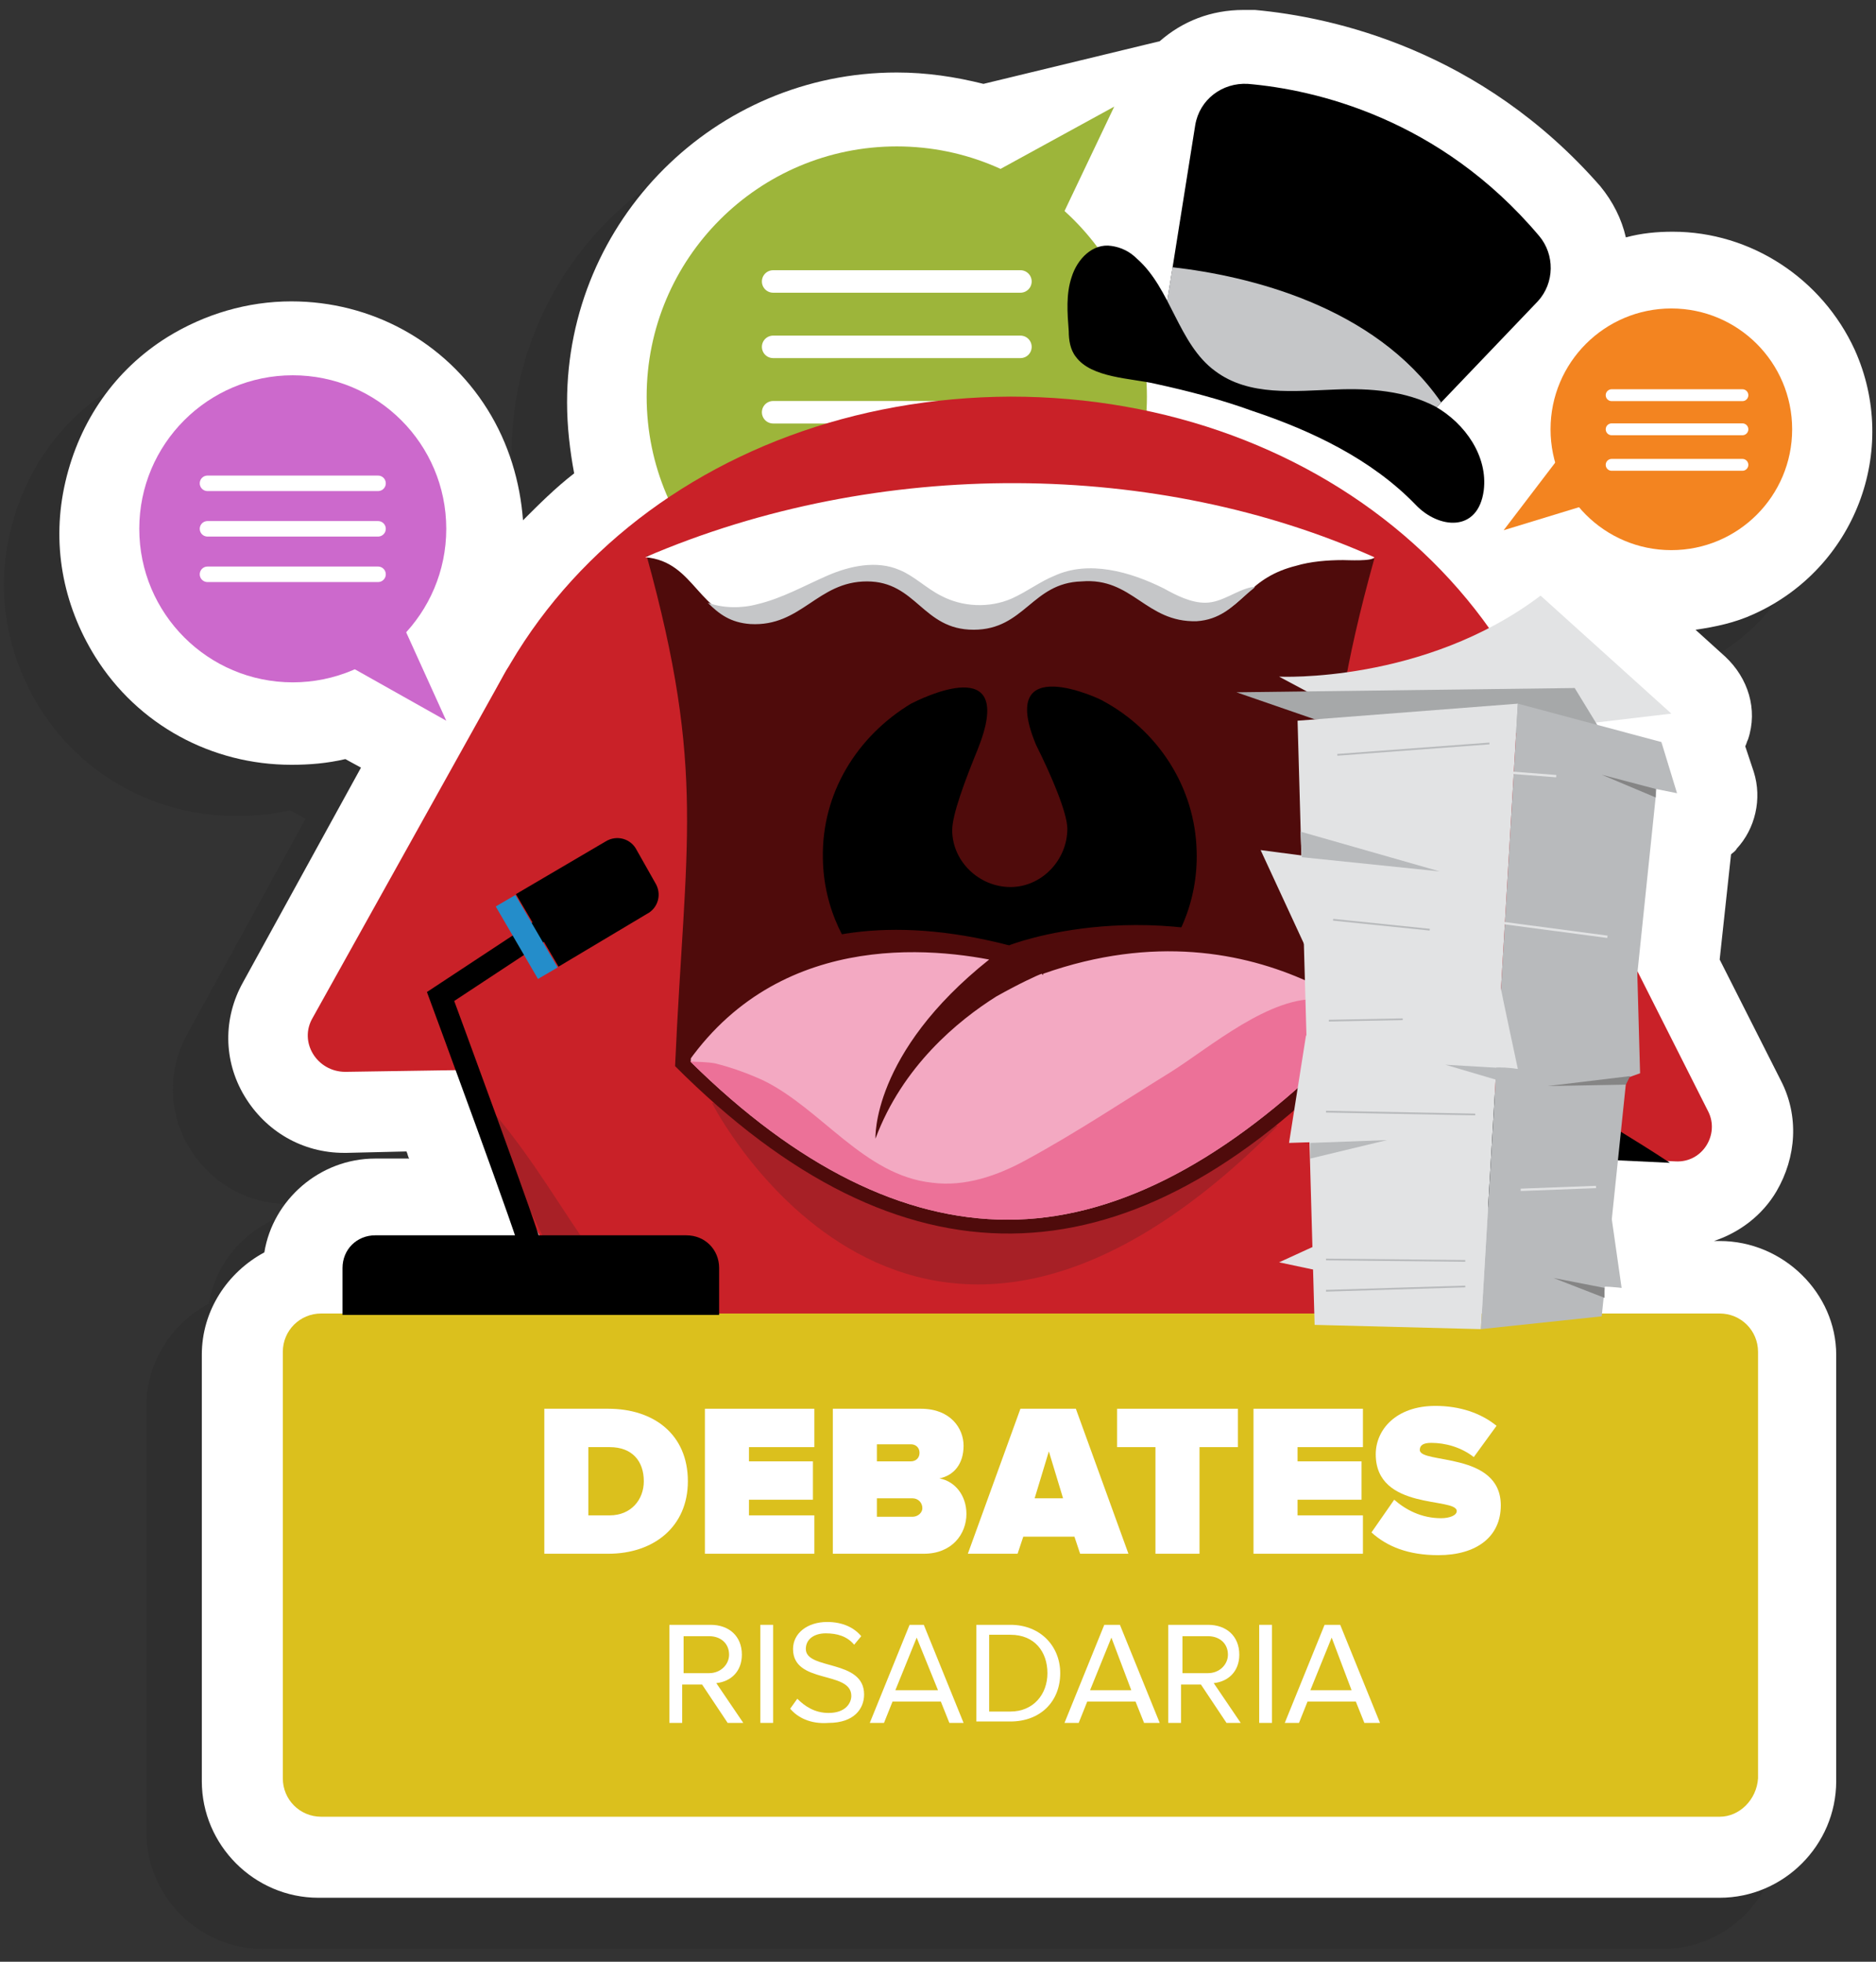 <?xml version="1.0" encoding="utf-8"?>
<!-- Generator: Adobe Illustrator 18.0.0, SVG Export Plug-In . SVG Version: 6.00 Build 0)  -->
<!DOCTYPE svg PUBLIC "-//W3C//DTD SVG 1.1//EN" "http://www.w3.org/Graphics/SVG/1.1/DTD/svg11.dtd">
<svg version="1.1" id="Layer_1" xmlns="http://www.w3.org/2000/svg" xmlns:xlink="http://www.w3.org/1999/xlink" x="0px" y="0px"
	 viewBox="0 0 132 138" enable-background="new 0 0 132 138" xml:space="preserve">
<rect x="0" y="0" width="132" height="138" fill="#333333" stroke="none"/>
<g>
	<path opacity="0.2" fill="#221F1F" d="M117,90.9h-0.4c1.8-0.6,3.4-1.8,4.4-3.5c1.4-2.4,1.6-5.3,0.3-7.8l-4.3-8.5l0.8-7.4
		c0.1-0.1,0.3-0.2,0.4-0.4c1.3-1.4,1.8-3.5,1.2-5.4l-0.6-1.8c0.1-0.2,0.1-0.3,0.2-0.5c0.7-2.1,0-4.3-1.6-5.8l-2.1-1.9
		c1.4-0.2,2.8-0.5,4.1-1.1c7.1-3.2,10.3-11.5,7.1-18.6c-2.3-5-7.3-8.3-12.9-8.3c-1.1,0-2.2,0.1-3.3,0.4c-0.3-1.3-0.9-2.5-1.8-3.6
		C104,11.5,98.7,8.4,94,6.6c-0.1,1.6-0.5,3.1-1.3,4.4c-0.5,0.7-1,1.3-1.5,2c-0.9,1-2,1.6-3.2,2c-1.2,0.6-2.4,0.9-3.8,0.9
		c-1.4,0.1-2.6-0.2-3.8-0.9c-1.2-0.4-2.3-1.1-3.2-2c-0.1-0.1-0.3-0.3-0.4-0.4c-0.7-0.7-1.3-1.5-1.7-2.3c-0.2,0.5-0.3,1-0.4,1.5
		l-0.4,2.5c-4.2-3.6-9.6-5.6-15.1-5.6c-12.8,0-23.2,10.4-23.2,23.2c0,1.7,0.2,3.4,0.5,5c-1.3,1-2.5,2.2-3.6,3.3
		c-0.2-2.7-1-5.4-2.5-7.8c-3-4.8-8.2-7.6-13.8-7.6c-3.1,0-6.1,0.9-8.7,2.5c-3.7,2.3-6.2,5.9-7.2,10.2s-0.2,8.6,2.1,12.3
		c3,4.8,8.2,7.6,13.8,7.6h0c1.3,0,2.5-0.1,3.8-0.4l1.1,0.6l-8.3,15.1c-1.4,2.5-1.4,5.5,0.1,8c1.5,2.5,4.1,4,7,4l0.2,0l4.2-0.1
		c0.1,0.2,0.1,0.4,0.2,0.5h-2.4c-3.9,0-7.2,2.9-7.8,6.6c-2.6,1.4-4.4,4.1-4.4,7.2v30c0,4.5,3.7,8.2,8.2,8.2H117
		c4.5,0,8.2-3.7,8.2-8.2v-30C125.2,94.6,121.5,90.9,117,90.9z"/>
	<path fill="#FFFFFF" d="M121,87.3h-0.4c1.8-0.6,3.4-1.8,4.4-3.5c1.4-2.4,1.6-5.3,0.3-7.8l-4.3-8.5l0.8-7.4c0.1-0.1,0.3-0.2,0.4-0.4
		c1.3-1.4,1.8-3.5,1.2-5.4l-0.6-1.8c0.1-0.2,0.1-0.3,0.2-0.5c0.7-2.1,0-4.3-1.6-5.8l-2.1-1.9c1.4-0.2,2.8-0.5,4.1-1.1
		c7.1-3.2,10.3-11.5,7.1-18.6c-2.3-5-7.3-8.3-12.8-8.3c-1.1,0-2.2,0.1-3.3,0.4c-0.3-1.3-0.9-2.5-1.8-3.6
		C104.2,3.5,93.8,1.2,88.3,0.7c-0.3,0-0.5,0-0.8,0c-2.3,0-4.3,0.8-5.9,2.2l0,0l-12.4,3c-2-0.5-4-0.8-6.1-0.8
		c-12.8,0-23.2,10.4-23.2,23.2c0,1.7,0.2,3.4,0.5,5c-1.3,1-2.5,2.2-3.6,3.3c-0.2-2.7-1-5.4-2.5-7.8c-3-4.8-8.2-7.6-13.8-7.6
		c-3.1,0-6.1,0.9-8.7,2.5c-3.7,2.3-6.2,5.9-7.2,10.2c-1,4.3-0.2,8.6,2.1,12.3c3,4.8,8.2,7.6,13.8,7.6h0c1.3,0,2.5-0.1,3.8-0.4
		l1.1,0.6l-8.3,15.1c-1.4,2.5-1.4,5.5,0.1,8c1.5,2.5,4.1,4,7,4l0.2,0l4.2-0.1c0.1,0.2,0.1,0.4,0.2,0.5h-2.4c-3.9,0-7.2,2.9-7.8,6.6
		c-2.6,1.4-4.4,4.1-4.4,7.2v30c0,4.5,3.7,8.2,8.2,8.2H121c4.5,0,8.2-3.7,8.2-8.2v-30C129.2,91,125.5,87.3,121,87.3z"/>
	<circle fill="#9DB53A" cx="63.1" cy="27.9" r="17.6"/>
	<g>
		
			<line fill="none" stroke="#FFFFFF" stroke-width="1.583" stroke-linecap="round" stroke-miterlimit="10" x1="54.4" y1="19.8" x2="71.8" y2="19.8"/>
		
			<line fill="none" stroke="#FFFFFF" stroke-width="1.583" stroke-linecap="round" stroke-miterlimit="10" x1="54.4" y1="24.4" x2="71.8" y2="24.4"/>
		
			<line fill="none" stroke="#FFFFFF" stroke-width="1.583" stroke-linecap="round" stroke-miterlimit="10" x1="54.4" y1="29" x2="71.8" y2="29"/>
	</g>
	<path fill="#C92128" d="M109.9,57.8c-0.9-1.6-4.9-4.6-5.9-3l-7.1,11l-7.1,11c-1,1.6,0.1,3.6,1.9,3.7l13.1,0.6l13.1,0.6
		c1.9,0.1,3.1-1.9,2.3-3.5L109.9,57.8z"/>
	<path fill="#C92128" d="M24.3,75.4c-2,0-3.3-2.1-2.3-3.8l6.8-12.2l6.8-12.2c1-1.7,3.4-1.8,4.5-0.1l7.2,12l7.2,12c1,1.7-2,3.9-4,3.9
		L24.3,75.4z"/>
	<path fill="#C92128" d="M107.4,80.4c1.2-1.9-3.6-4.1-5.9-4.2l-16.8,6.7l-16.1-0.4c-2.3-0.1-3.8,2.4-2.7,4.4l7.6,14.1l7.6,14.1
		c1.1,2,3.9,2.1,5.1,0.1L107.4,80.4z"/>
	<path fill="#C92128" d="M47.8,80.8c1.9,0.8,2.5-0.4,4.5-0.4c4.7,0,3.7,5.3,6.7,2.3l10.7-0.3c2.3-0.1,3.8,2.4,2.7,4.4l-7.6,14.1
		l-7.6,14.1c-1.1,2-3.9,2.1-5.1,0.2L34.5,80c0.1,0,6.4,1.8,6.5,1.8C43,81.7,46.1,81.4,47.8,80.8z"/>
	<path fill="#C92128" d="M31.1,64.7c0,21.4,18,36,40.1,35.9c22.1,0,40-14.6,40-36s-18-36.7-40.1-36.7C49,28,31.1,43.2,31.1,64.7z"/>
	<g>
		<path opacity="0.2" fill="#221F1F" d="M50.1,77.6c0,0,14,27.6,39.8,1.6l-27-3.9L50.1,77.6z"/>
		<path fill="#4F0B0B" d="M96.7,39.3c-1-0.1-1.8-0.3-2.6-0.8c0,0-0.1,0-0.1,0c-2.4,0.1-4.3-0.9-6.5-1.6c-0.8-0.3-1.7-0.5-2.6-0.6
			l0,0c-0.3,0.1-1-0.1-1.3-0.2c-3.5-0.3-7.1-0.2-10.7,0.1c-2.2,0.2-4.4,0.4-6.5,0.7c-0.1,0-0.1,0-0.2,0c0,0-0.1,0-0.1,0
			c-0.5,0.1-0.9,0.1-1.4,0.2c-1.1,0.2-2.2,0.3-3.3,0.5c-2.5,0.4-5,0.7-7.6,1c-0.5,0.1-1.1,0.1-1.6,0.2C52,38.9,51,39,51.1,39
			c-1.6,0.2-2.8,0.3-4.6-0.1c-0.3,0.1-0.7,0.2-1,0.2c4.2,15.2,2.7,20.2,2,35.9c16,16,31.5,15.4,46.9,0
			C93.7,59.5,92.5,54.4,96.7,39.3z"/>
		<path d="M77.6,49.3L77.6,49.3c-0.1-0.1-7.5-3.6-4.7,3.1c1.1,2.2,2.2,4.8,2.2,5.9c0,2.2-1.8,4.1-4,4.1c-2.2,0-4.1-1.8-4.1-4
			c0-1.1,0.9-3.5,1.8-5.7c2.8-7-4.1-3.5-4.7-3.2c-3.8,2.3-6.3,6.3-6.2,10.9C58,67.3,64,72.9,71.3,72.7c7.3-0.1,13.1-5.8,12.9-12.8
			C84.1,55.4,81.5,51.4,77.6,49.3z"/>
		<path fill="#4F0B0B" d="M47.8,72.7c0.2,0.2,5.8-10.7,23.2-6.2c0,0,10.1-4,21.8,1.4l0.2,4.9l-27.8,7.2l-8.7-2L47.8,73"/>
		<g>
			<defs>
				<path id="SVGID_180_" d="M70.9,85.8c-7.3,0-14.8-3.7-22.3-11.1c0.1-2.8,0.3-5.2,0.4-7.4c0.6-10,1-15.6-2.2-27.6
					c7.2-4.4,15.5-6.7,24.1-6.7c8.5,0,17,2.4,24.6,6.8c-3.3,12.4-3,18.3-2.5,28.7c0.1,1.9,0.2,4,0.3,6.2
					C85.7,82,78.2,85.8,70.9,85.8z"/>
			</defs>
			<clipPath id="SVGID_2_">
				<use xlink:href="#SVGID_180_"  overflow="visible"/>
			</clipPath>
			<path clip-path="url(#SVGID_2_)" fill="#F3A9C2" d="M46.7,77.6c5.8-11.6,17.1-11.2,22.9-10.1c-8.3,6.6-8,12.6-8,12.6
				c1.9-5.1,5.8-8.3,8.5-10c1.6-0.9,2.9-1.5,3.2-1.6l0.1,0.1l0-0.1l0,0C89,63,98.8,73.6,99.2,74c-0.3-0.3-0.9-1-16.4,16
				C66.6,107.7,36.7,97.4,46.7,77.6z"/>
			<g clip-path="url(#SVGID_2_)">
				<path fill="#EC7198" d="M45.5,73.5c-0.9,0.6-1.3,1.6-1.4,2.7c-0.1,1,0.1,2.1,0.3,3.1c0.5,2.3,0.9,4.6,2.1,6.6
					c1.2,1.9,2.9,3.5,4.8,4.7c4.8,3.3,10.6,5.3,16.4,5.6c5.8,0.3,11.8-1,16.9-3.7c2.8-1.5,5.4-3.5,7.9-5.6c1.4-1.2,2.7-2.4,3.6-3.9
					c0.9-1.5,1.5-3.4,1.1-5.1c-0.6-2.8-1.4-7.4-4.3-7.6c-3.5-0.3-7.8,3.4-10.5,5.1c-3.4,2.1-6.7,4.3-10.2,6.2
					c-2,1.1-4.3,1.9-6.6,1.6c-4.8-0.5-7.8-5.2-11.9-7.2c-1.1-0.5-2.2-0.9-3.4-1.2c-1.2-0.2-2.4,0-3.5-0.4
					C46.5,74.3,45.7,73.4,45.5,73.5z"/>
			</g>
		</g>
		<g>
			<path fill="#FFFFFF" d="M45.4,39.2c16.5-7.1,36.1-6.8,51.3,0l0,0c-0.1,0.3-1.9,0.2-2.2,0.2c-1.1,0-2.3,0.1-3.3,0.4
				c-1.6,0.4-2.6,1.1-3.5,2c-0.9,0.8-1.8,1.7-3.4,1.8c-3.6,0.2-4.6-3.1-8.1-2.9c-3.5,0.2-4,3.5-7.6,3.4c-3.6,0-4-3.3-7.5-3.4
				c-3.5,0-4.6,3.2-8.2,3C49.1,43.5,49,39.5,45.4,39.2z"/>
		</g>
		<path fill="#C5C6C8" d="M84.2,43.7c1.6-0.1,2.5-1,3.4-1.8c0.2-0.2,0.5-0.4,0.7-0.6c-0.1,0-0.2,0-0.2,0c-1.1,0.2-2.1,1.1-3.3,1.1
			c-1,0-2-0.5-2.9-1c-2.4-1.2-5.3-2-7.7-0.9c-1,0.4-1.9,1.1-3,1.6c-1.6,0.7-3.5,0.6-5-0.2c-1-0.5-1.9-1.4-2.9-1.8
			c-1.6-0.7-3.5-0.3-5.1,0.4c-1.6,0.7-3.2,1.6-4.9,2c-1.1,0.3-2.4,0.3-3.5-0.1c0.8,0.8,1.6,1.4,3,1.5c3.6,0.2,4.7-3,8.2-3
			c3.5,0,3.9,3.4,7.5,3.4c3.6,0,4.1-3.3,7.6-3.4C79.7,40.6,80.6,43.8,84.2,43.7z"/>
	</g>
	<path d="M101.3,81.1c0.4-1.1,0.9-2.2,1.8-3c1.4-1.3,3.5-1.6,5.4-1.2c1.9,0.4,3.5,1.4,5.2,2.5c1.3,0.8,2.6,1.6,3.8,2.4L107,81.3
		c-0.6,1.1-1.3,2.2-2,3.2l-8,13.3C97.7,92.1,99.2,86.4,101.3,81.1z"/>
	<g opacity="0.2">
		<path fill="#221F1F" d="M34.6,80.1l0-0.1c-0.5-1.1-1-2.2-1.4-3.4c2.7,2.7,4.8,6,6.9,9.2c2.4,3.6,5.1,7.5,8.9,9.7
			c5.8,3.4,10-0.9,15.6-1.9c4-0.7,8.5,0.3,11.8,2.8c3.5,2.8,4.2,8,5.8,11.9c0.6,1.5,1.5,3,3.1,3.5c1.2,0.4,2.4,0.2,3.5-0.3l-2.2,3.7
			c-1.2,1.9-4,1.9-5.1-0.1l-7.6-14.1l-0.2-0.4c-0.8,0-1.5,0.1-2.3,0.1c-2.1,0-4.1-0.1-6.1-0.4l-0.4,0.7l-7.6,14.1
			c-1.1,2-3.9,2.1-5.1,0.2l-17.3-35C34.6,80.1,34.6,80.1,34.6,80.1z"/>
	</g>
	<g>
		<path d="M81.6,24.5l2.5-15.7c0.3-1.8,1.9-3,3.7-2.9c4.7,0.4,13.5,2.4,20.5,10.7c1.1,1.3,1.1,3.3-0.1,4.6L97.3,32.6L81.6,24.5z"/>
		<path fill="#C5C6C8" d="M101.4,28.3c-4.7-6.8-13.6-8.9-18.9-9.5l-0.9,5.7l1.8,1l14,7.1L101.4,28.3z"/>
		<g>
			<path d="M78.2,17.3c0.7,0.1,1.3,0.4,1.8,0.9c2.4,2.1,2.9,6,5.5,7.9c2.4,1.8,5.6,1.4,8.5,1.3c2.4-0.1,4.9,0.1,7,1.2
				c2.1,1.2,3.7,3.5,3.4,5.9c-0.4,3-3.2,2.7-4.8,1c-3.1-3.2-7.3-5.2-11.5-6.6c-2.2-0.8-4.5-1.4-6.8-1.9c-1.7-0.4-4.5-0.4-5.6-1.9
				c-0.4-0.5-0.5-1.2-0.5-1.8c-0.1-1.3-0.2-2.6,0.2-3.8C75.8,18.2,76.9,17.1,78.2,17.3z"/>
		</g>
	</g>
	<path fill="#DBC01D" d="M121,127.8H22.6c-1.5,0-2.7-1.2-2.7-2.7v-30c0-1.5,1.2-2.7,2.7-2.7H121c1.5,0,2.7,1.2,2.7,2.7v30
		C123.6,126.6,122.4,127.8,121,127.8z"/>
	<g>
		<path fill="#FFFFFF" d="M38.3,109.3V99.1h4.5c3.2,0,5.6,1.8,5.6,5.1c0,3.2-2.4,5.1-5.6,5.1H38.3z M45.3,104.2
			c0-1.4-0.8-2.4-2.4-2.4h-1.5v4.8h1.5C44.4,106.6,45.3,105.5,45.3,104.2z"/>
		<path fill="#FFFFFF" d="M49.6,109.3V99.1h7.7v2.7h-4.6v1h4.5v2.7h-4.5v1.1h4.6v2.7H49.6z"/>
		<path fill="#FFFFFF" d="M58.6,109.3V99.1h6.2c2.1,0,3,1.4,3,2.6c0,1.3-0.7,2.1-1.7,2.3c1.1,0.2,1.9,1.2,1.9,2.5c0,1.4-1,2.8-3,2.8
			H58.6z M64.7,102.2c0-0.4-0.3-0.6-0.6-0.6h-2.4v1.2h2.4C64.4,102.8,64.7,102.6,64.7,102.2z M64.9,106.1c0-0.4-0.3-0.7-0.7-0.7
			h-2.5v1.3h2.5C64.6,106.7,64.9,106.4,64.9,106.1z"/>
		<path fill="#FFFFFF" d="M76,109.3l-0.4-1.2H72l-0.4,1.2h-3.5l3.7-10.2h3.9l3.7,10.2H76z M73.8,102.1l-1,3.3h2L73.8,102.1z"/>
		<path fill="#FFFFFF" d="M81.3,109.3v-7.5h-2.7v-2.7h8.5v2.7h-2.7v7.5H81.3z"/>
		<path fill="#FFFFFF" d="M88.2,109.3V99.1h7.7v2.7h-4.6v1h4.5v2.7h-4.5v1.1h4.6v2.7H88.2z"/>
		<path fill="#FFFFFF" d="M96.5,107.8l1.6-2.3c0.8,0.7,1.9,1.3,3.3,1.3c0.6,0,1.1-0.2,1.1-0.5c0-1-5.7,0-5.7-4
			c0-1.7,1.4-3.4,4.2-3.4c1.7,0,3.2,0.5,4.3,1.4l-1.6,2.2c-0.9-0.7-2-1-3-1c-0.6,0-0.8,0.2-0.8,0.5c0,1,5.7,0.1,5.7,3.9
			c0,2.2-1.7,3.5-4.4,3.5C99.1,109.4,97.6,108.8,96.5,107.8z"/>
	</g>
	<g>
		<path fill="#FFFFFF" d="M51.2,121.2l-1.8-2.7h-1.4v2.7h-0.9v-6.9H50c1.3,0,2.2,0.8,2.2,2.1c0,1.2-0.8,1.9-1.8,2l1.9,2.8H51.2z
			 M51.3,116.4c0-0.8-0.6-1.3-1.4-1.3h-1.8v2.6h1.8C50.7,117.7,51.3,117.1,51.3,116.4z"/>
		<path fill="#FFFFFF" d="M53.5,121.2v-6.9h0.9v6.9H53.5z"/>
		<path fill="#FFFFFF" d="M55.6,120.2l0.5-0.7c0.5,0.5,1.2,1,2.2,1c1.2,0,1.6-0.7,1.6-1.2c0-1.8-4.1-0.8-4.1-3.3
			c0-1.1,1-1.9,2.4-1.9c1.1,0,1.9,0.4,2.4,1l-0.5,0.6c-0.5-0.6-1.2-0.8-2-0.8c-0.8,0-1.4,0.4-1.4,1.1c0,1.5,4.1,0.7,4.1,3.2
			c0,1-0.7,2-2.5,2C57,121.3,56.1,120.8,55.6,120.2z"/>
		<path fill="#FFFFFF" d="M66.8,121.2l-0.6-1.5h-3.4l-0.6,1.5h-1l2.8-6.9H65l2.8,6.9H66.8z M64.5,115.2l-1.5,3.7H66L64.5,115.2z"/>
		<path fill="#FFFFFF" d="M68.7,121.2v-6.9h2.4c2.1,0,3.5,1.5,3.5,3.4c0,2-1.4,3.4-3.5,3.4H68.7z M73.7,117.7c0-1.5-0.9-2.7-2.6-2.7
			h-1.5v5.4h1.5C72.7,120.4,73.7,119.2,73.7,117.7z"/>
		<path fill="#FFFFFF" d="M80.5,121.2l-0.6-1.5h-3.4l-0.6,1.5h-1l2.8-6.9h1.1l2.8,6.9H80.5z M78.2,115.2l-1.5,3.7h2.9L78.2,115.2z"
			/>
		<path fill="#FFFFFF" d="M86.3,121.2l-1.8-2.7h-1.4v2.7h-0.9v-6.9h2.8c1.3,0,2.2,0.8,2.2,2.1c0,1.2-0.8,1.9-1.8,2l1.9,2.8H86.3z
			 M86.4,116.4c0-0.8-0.6-1.3-1.4-1.3h-1.8v2.6H85C85.8,117.7,86.4,117.1,86.4,116.4z"/>
		<path fill="#FFFFFF" d="M88.6,121.2v-6.9h0.9v6.9H88.6z"/>
		<path fill="#FFFFFF" d="M96,121.2l-0.6-1.5H92l-0.6,1.5h-1l2.8-6.9h1.1l2.8,6.9H96z M93.7,115.2l-1.5,3.7h2.9L93.7,115.2z"/>
	</g>
	<g>
		<path fill="#E2E3E4" d="M99,52.4l18.6-2.2l-9.2-8.3c-8.2,6.2-18.4,5.7-18.4,5.7"/>
		<polygon fill="#A6A8A9" points="92.5,50.6 87,48.7 110.8,48.4 113,52 		"/>
		<polygon fill="#E2E3E4" points="91.3,50.7 92.5,93.2 104.2,93.5 106.8,49.5 		"/>
		<polygon fill="#B8BABC" points="106.8,49.5 116.9,52.2 112.7,92.6 104.2,93.5 		"/>
		<polygon fill="#E2E3E4" points="91.9,72.8 90.7,80.4 93.8,80.3 		"/>
		<polygon fill="#E2E3E4" points="91.8,66.5 88.7,59.8 92.5,60.3 		"/>
		<polygon fill="#E2E3E4" points="92.4,87.7 90,88.8 93.3,89.5 		"/>
		<polygon fill="#B8BABC" points="91.6,60.3 101.3,61.3 91.5,58.5 		"/>
		<polygon fill="#B8BABC" points="92.2,80.4 97.6,80.2 92.2,81.5 		"/>
		<line fill="none" stroke="#B8BABC" stroke-width="0.123" stroke-miterlimit="10" x1="93.8" y1="64.7" x2="100.6" y2="65.4"/>
		<line fill="none" stroke="#B8BABC" stroke-width="0.123" stroke-miterlimit="10" x1="94.1" y1="53.1" x2="104.8" y2="52.3"/>
		<path fill="#E2E3E4" d="M105.6,69.5c0,0.1,1.2,5.7,1.2,5.7s-1.8-0.3-2.1,0.1C104.3,75.6,105.6,69.5,105.6,69.5z"/>
		<polygon fill="#B8BABC" points="106.8,75.2 101.7,74.9 106.1,76.2 		"/>
		<line fill="none" stroke="#B8BABC" stroke-width="0.123" stroke-miterlimit="10" x1="93.3" y1="90.8" x2="103.1" y2="90.5"/>
		<line fill="none" stroke="#B8BABC" stroke-width="0.123" stroke-miterlimit="10" x1="93.3" y1="88.6" x2="103.1" y2="88.7"/>
		<line fill="none" stroke="#B8BABC" stroke-width="0.123" stroke-miterlimit="10" x1="93.3" y1="78.2" x2="103.8" y2="78.4"/>
		<line fill="none" stroke="#B8BABC" stroke-width="0.123" stroke-miterlimit="10" x1="93.5" y1="71.8" x2="98.7" y2="71.7"/>
		<polygon fill="#B8BABC" points="116.9,52.2 118,55.8 116,55.4 		"/>
		<polygon fill="#B8BABC" points="115.2,68.3 115.4,75.5 114,76 		"/>
		<path fill="#B8BABC" d="M112.5,90.6c0-0.2,1.6,0,1.6,0l-1-7l-0.6,6.7"/>
		<polygon fill="#858585" points="114.7,75.7 108.9,76.4 114.4,76.3 		"/>
		<polyline fill="#858585" points="112.9,90.6 109.3,89.9 112.9,91.3 		"/>
		<polygon fill="#858585" points="116.5,55.5 112.7,54.5 116.5,56.1 		"/>
		<line fill="none" stroke="#E2E3E4" stroke-width="0.165" stroke-miterlimit="10" x1="104.8" y1="64.8" x2="113.1" y2="65.9"/>
		<line fill="none" stroke="#E2E3E4" stroke-width="0.165" stroke-miterlimit="10" x1="105.6" y1="54.3" x2="109.5" y2="54.6"/>
		<line fill="none" stroke="#E2E3E4" stroke-width="0.165" stroke-miterlimit="10" x1="107" y1="83.7" x2="112.3" y2="83.5"/>
	</g>
	<path d="M50.7,92.5H24.1v-3.3c0-1.3,1-2.3,2.3-2.3h21.9c1.3,0,2.3,1,2.3,2.3V92.5z"/>
	<path fill="none" stroke="#000000" stroke-width="1.583" stroke-miterlimit="10" d="M37.4,88c0.1-0.3-6.4-17.9-6.4-17.9l8.8-5.8"
		/>
	<path d="M39.3,68l-3-5.1l6.3-3.7c0.8-0.5,1.8-0.2,2.2,0.6l1.3,2.3c0.5,0.8,0.2,1.8-0.6,2.2L39.3,68z"/>
	
		<rect x="34.1" y="65.1" transform="matrix(0.504 0.864 -0.864 0.504 75.322 0.688)" fill="#248DCA" width="5.9" height="1.6"/>
	<circle fill="#CC69CC" cx="20.6" cy="37.2" r="10.8"/>
	<polygon fill="#CC69CC" points="23.4,46.2 31.4,50.7 27.5,42.1 	"/>
	<polygon fill="#9DB53A" points="74.4,15.9 78.4,7.5 70,12.1 	"/>
	<circle fill="#F38420" cx="117.6" cy="30.2" r="8.5"/>
	<polygon fill="#F38420" points="110.3,31.4 105.8,37.3 113,35.1 	"/>
	<g>
		
			<line fill="none" stroke="#FFFFFF" stroke-width="1.09" stroke-linecap="round" stroke-miterlimit="10" x1="14.6" y1="34" x2="26.6" y2="34"/>
		
			<line fill="none" stroke="#FFFFFF" stroke-width="1.09" stroke-linecap="round" stroke-miterlimit="10" x1="14.6" y1="37.2" x2="26.6" y2="37.2"/>
		
			<line fill="none" stroke="#FFFFFF" stroke-width="1.09" stroke-linecap="round" stroke-miterlimit="10" x1="14.6" y1="40.4" x2="26.6" y2="40.4"/>
	</g>
	<g>
		
			<line fill="none" stroke="#FFFFFF" stroke-width="0.835" stroke-linecap="round" stroke-miterlimit="10" x1="113.4" y1="27.8" x2="122.6" y2="27.8"/>
		
			<line fill="none" stroke="#FFFFFF" stroke-width="0.835" stroke-linecap="round" stroke-miterlimit="10" x1="113.4" y1="30.2" x2="122.6" y2="30.2"/>
		
			<line fill="none" stroke="#FFFFFF" stroke-width="0.835" stroke-linecap="round" stroke-miterlimit="10" x1="113.4" y1="32.7" x2="122.6" y2="32.7"/>
	</g>
</g>
</svg>
